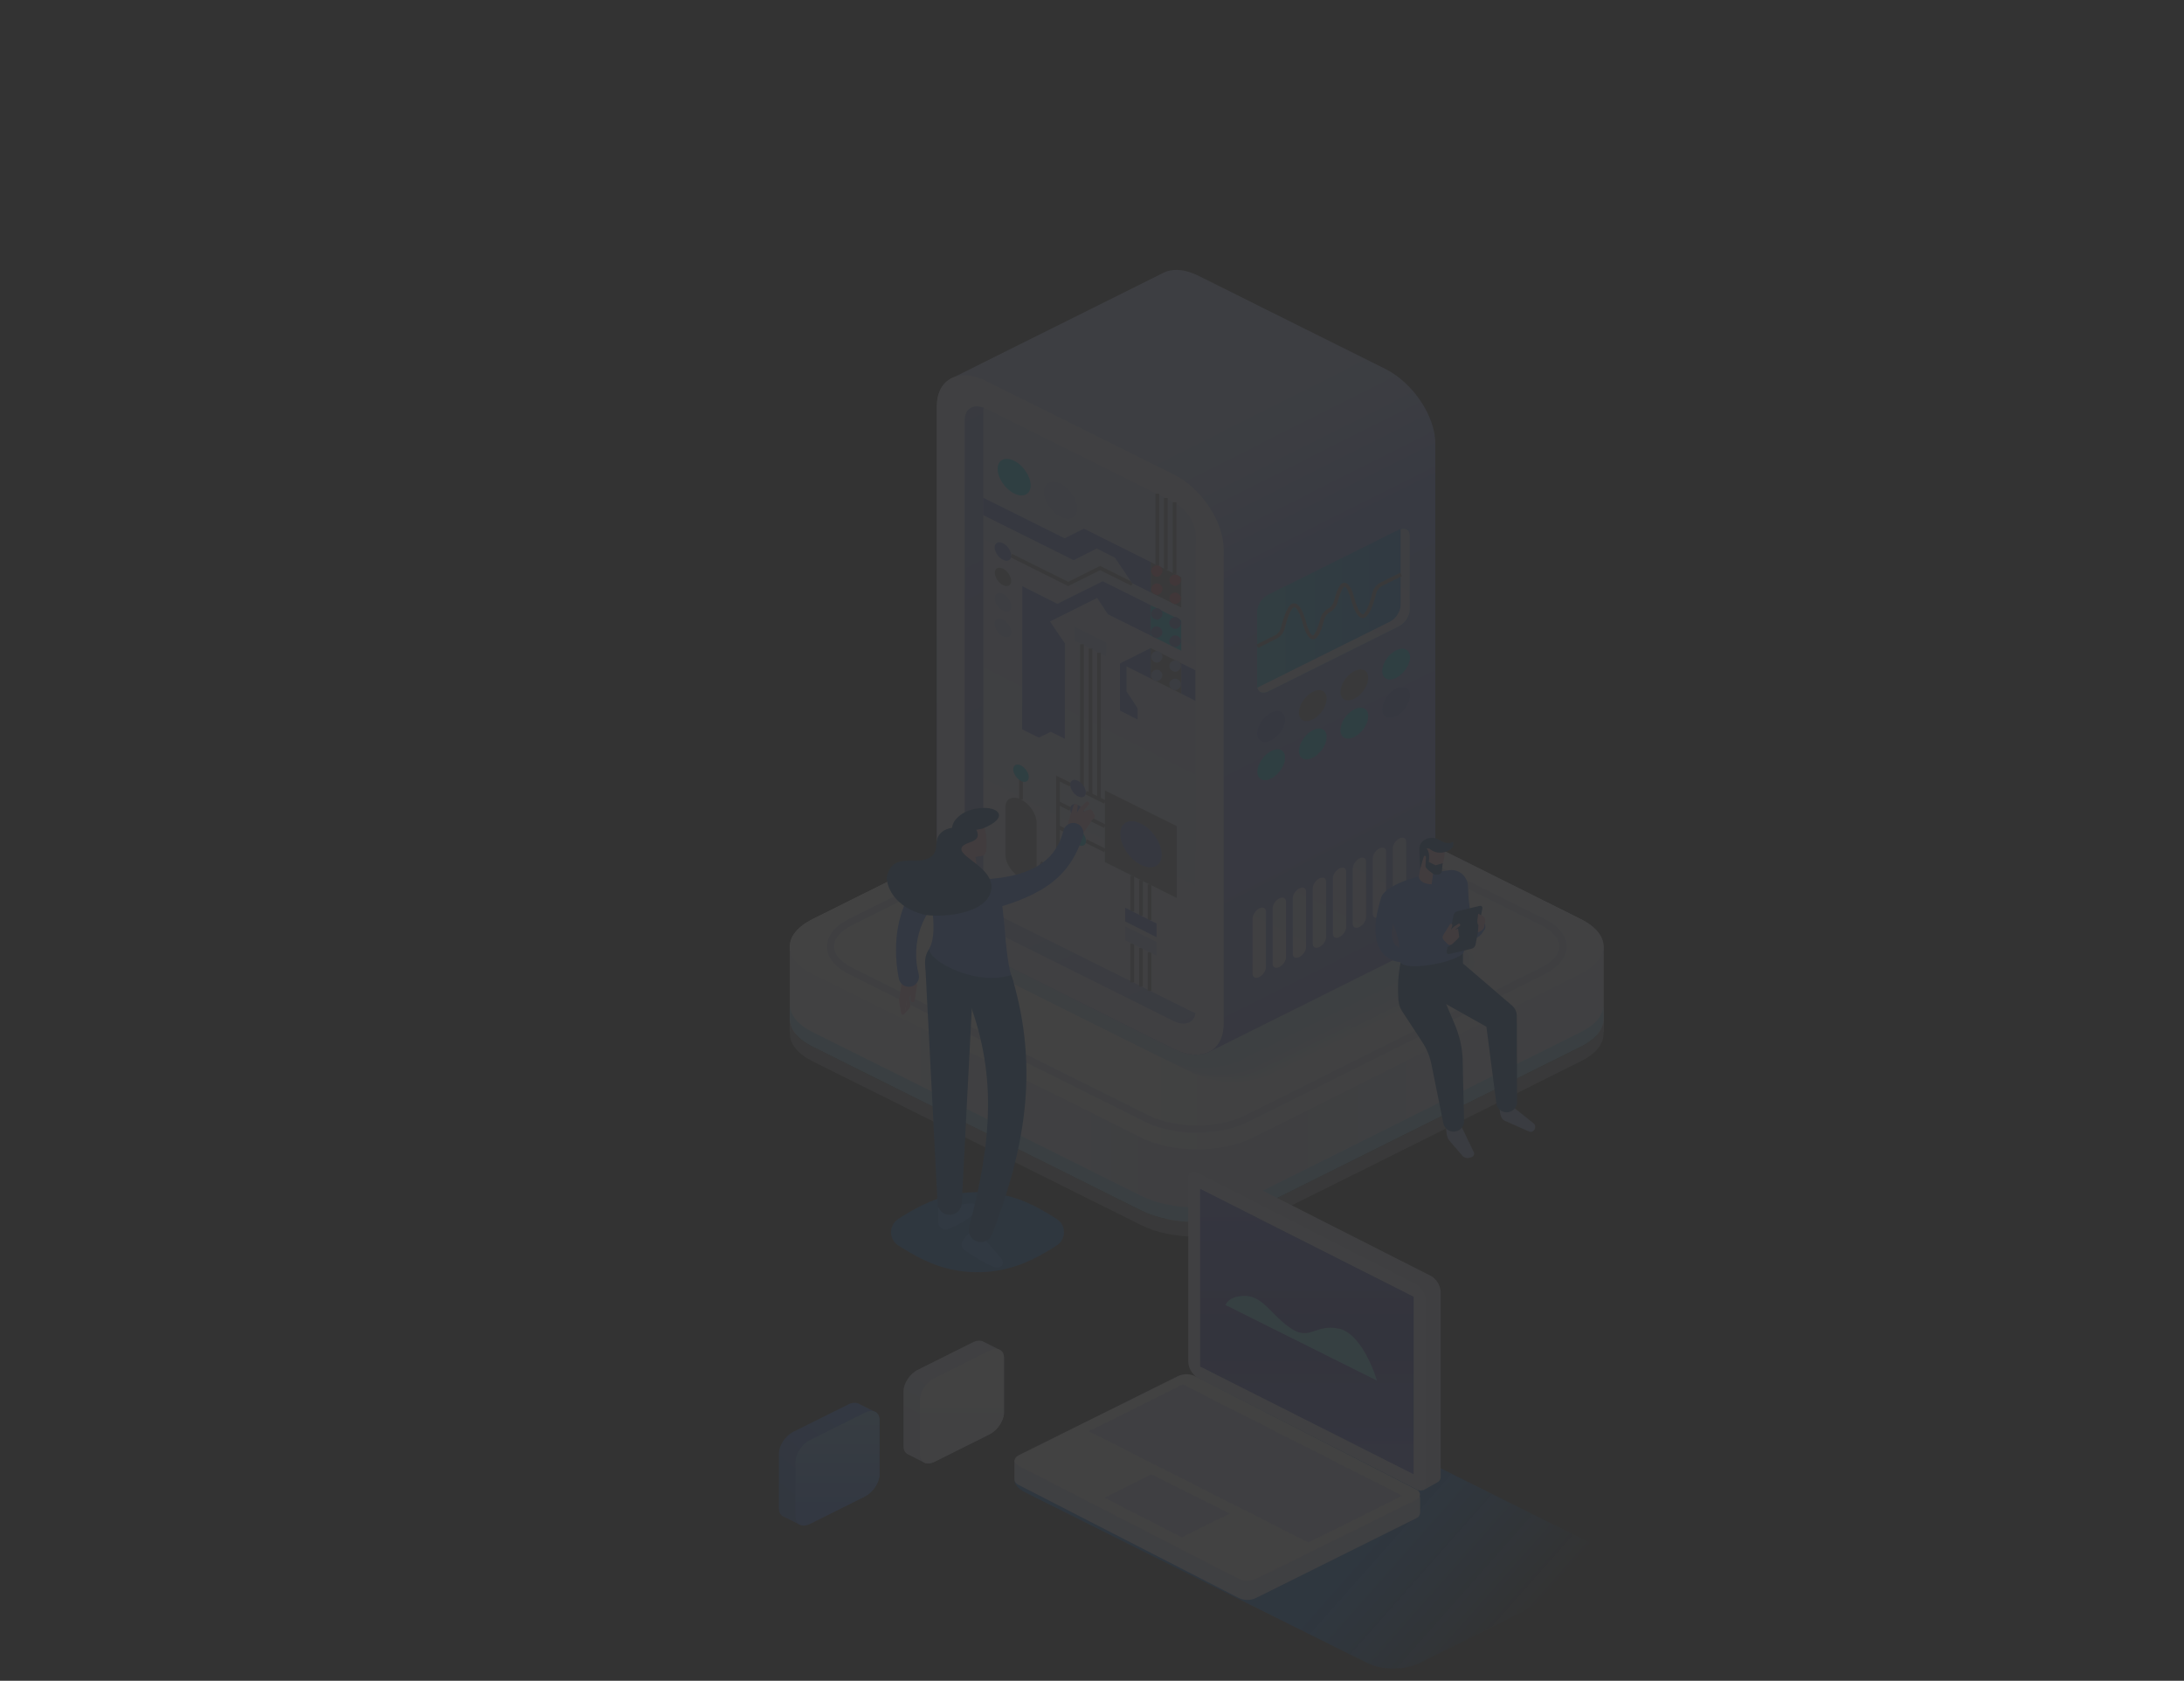 <svg width="590" height="454" viewBox="0 0 590 454" fill="none" xmlns="http://www.w3.org/2000/svg">
<rect x="0" y="0" width="590" height="454" fill="#333333" stroke="none"/>
<g opacity="0.5" clip-path="url(#clip0_2476_77337)">
<g opacity="0.15">
<mask id="mask0_2476_77337" style="mask-type:alpha" maskUnits="userSpaceOnUse" x="38" y="16" width="402" height="484">
<rect x="38" y="16" width="401.284" height="484" fill="#017AFF"/>
</mask>
<g mask="url(#mask0_2476_77337)">
<path d="M433.184 255.683H213.401V278.635L323.293 333.321L433.184 278.635V255.683Z" fill="url(#paint0_linear_2476_77337)"/>
<path d="M219.558 263.08L308.434 307.369C316.643 311.459 329.982 311.459 338.191 307.369L427.027 263.08C435.236 258.99 435.236 252.342 427.027 248.252L338.151 203.963C329.942 199.872 316.603 199.872 308.394 203.963L219.558 248.252C211.31 252.342 211.31 258.99 219.558 263.08Z" fill="url(#paint1_linear_2476_77337)"/>
<path d="M433.184 255.683H213.401V276.43L323.293 333.321L433.184 276.43V255.683Z" fill="url(#paint2_linear_2476_77337)"/>
<path d="M219.558 278.812L308.434 323.1C316.643 327.191 329.982 327.191 338.191 323.1L427.027 278.812C431.131 276.766 433.184 274.092 433.184 271.417V275.351C433.184 278.025 431.131 280.7 427.027 282.745L338.151 327.034C329.942 331.124 316.603 331.124 308.394 327.034L219.558 282.745C215.454 280.7 213.401 278.025 213.401 275.351V271.417C213.401 274.092 215.454 276.766 219.558 278.812Z" fill="#8CD9FF"/>
<path d="M219.558 282.747L308.434 327.035C316.643 331.126 329.982 331.126 338.191 327.035L427.027 282.747C431.131 280.701 433.184 278.027 433.184 275.352V279.285C433.184 281.96 431.131 284.635 427.027 286.68L338.151 330.969C329.942 335.059 316.603 335.059 308.394 330.969L219.558 286.68C215.454 284.635 213.401 281.96 213.401 279.285V275.352C213.401 278.027 215.454 280.701 219.558 282.747Z" fill="#838990"/>
<path d="M219.558 263.08L308.434 307.369C316.643 311.459 329.982 311.459 338.191 307.369L427.027 263.08C435.236 258.99 435.236 252.342 427.027 248.252L338.151 203.963C329.942 199.872 316.603 199.872 308.394 203.963L219.558 248.252C211.31 252.342 211.31 258.99 219.558 263.08Z" fill="url(#paint3_linear_2476_77337)"/>
<path d="M323.271 305.95C328.283 305.95 333.295 305.006 337.084 303.118L417.12 263.234C421.066 261.268 423.197 258.593 423.197 255.682C423.197 252.772 421.027 250.097 417.12 248.13L337.123 208.247C329.507 204.432 317.075 204.432 309.458 208.247L229.462 248.13C225.516 250.097 223.385 252.772 223.385 255.682C223.385 258.593 225.555 261.268 229.462 263.234L309.458 303.078C313.286 304.966 318.299 305.95 323.271 305.95ZM323.271 207.342C327.968 207.342 332.664 208.247 336.216 210.017L416.212 249.861C419.448 251.474 421.224 253.519 421.224 255.643C421.224 257.767 419.448 259.812 416.212 261.425L336.216 301.308C329.073 304.848 317.47 304.848 310.327 301.308L230.33 261.425C227.094 259.812 225.318 257.767 225.318 255.643C225.318 253.519 227.094 251.474 230.33 249.861L310.327 210.017C313.918 208.208 318.614 207.342 323.271 207.342Z" fill="#D3DAF3"/>
<path opacity="0.091" d="M273.368 265.456L324.287 290.855C329.856 293.655 338.886 293.655 344.455 290.855L395.324 265.506C400.892 262.706 400.892 258.206 395.324 255.456L344.455 230.107C338.886 227.307 329.856 227.307 324.287 230.107L273.368 255.406C267.8 258.206 267.8 262.706 273.368 265.456Z" fill="#BEDDFF"/>
<path opacity="0.182" d="M272.062 264.808L322.931 290.157C328.499 292.957 337.529 292.957 343.098 290.157L394.017 264.808C399.585 262.008 399.585 257.508 394.017 254.758L343.148 229.409C337.579 226.609 328.549 226.609 322.981 229.409L272.112 254.758C266.493 257.558 266.493 262.058 272.062 264.808Z" fill="#BEDDFF"/>
<path opacity="0.273" d="M270.758 264.153L321.627 289.502C327.196 292.302 336.226 292.302 341.794 289.502L392.663 264.153C398.232 261.353 398.232 256.853 392.663 254.103L341.845 228.754C336.276 225.954 327.246 225.954 321.677 228.754L270.808 254.103C265.19 256.903 265.19 261.403 270.758 264.153Z" fill="#BEDDFF"/>
<path opacity="0.364" d="M269.454 263.507L320.323 288.906C325.891 291.706 334.921 291.706 340.49 288.906L391.359 263.557C396.927 260.757 396.927 256.257 391.359 253.507L340.49 228.158C334.921 225.358 325.891 225.358 320.323 228.158L269.454 253.507C263.885 256.257 263.885 260.757 269.454 263.507Z" fill="#BEDDFF"/>
<path opacity="0.455" d="M268.149 262.856L319.018 288.206C324.586 291.005 333.616 291.005 339.185 288.206L390.054 262.856C395.623 260.056 395.623 255.557 390.054 252.807L339.185 227.458C333.616 224.658 324.586 224.658 319.018 227.458L268.149 252.807C262.58 255.607 262.58 260.106 268.149 262.856Z" fill="#BEDDFF"/>
<path opacity="0.545" d="M266.846 262.206L317.715 287.556C323.284 290.356 332.314 290.356 337.882 287.556L388.751 262.206C394.32 259.407 394.32 254.907 388.751 252.157L337.882 226.808C332.314 224.008 323.284 224.008 317.715 226.808L266.846 252.157C261.278 254.957 261.278 259.457 266.846 262.206Z" fill="#BEDDFF"/>
<path opacity="0.636" d="M265.542 261.554L316.411 286.903C321.98 289.703 331.01 289.703 336.578 286.903L387.497 261.554C393.066 258.754 393.066 254.254 387.497 251.504L336.628 226.155C331.06 223.355 322.03 223.355 316.461 226.155L265.592 251.504C259.974 254.304 259.974 258.804 265.542 261.554Z" fill="#BEDDFF"/>
<path opacity="0.727" d="M264.237 260.91L315.106 286.259C320.674 289.059 329.704 289.059 335.273 286.259L386.142 260.91C391.71 258.11 391.71 253.611 386.142 250.861L335.273 225.512C329.704 222.712 320.674 222.712 315.106 225.512L264.237 250.861C258.668 253.611 258.668 258.16 264.237 260.91Z" fill="#BEDDFF"/>
<path opacity="0.818" d="M262.881 260.258L313.75 285.607C319.319 288.407 328.349 288.407 333.917 285.607L384.787 260.258C390.355 257.458 390.355 252.959 384.787 250.209L333.917 224.859C328.349 222.06 319.319 222.06 313.75 224.859L262.881 250.209C257.313 252.959 257.313 257.458 262.881 260.258Z" fill="#BEDDFF"/>
<path opacity="0.909" d="M261.579 259.606L312.448 284.955C318.016 287.755 327.046 287.755 332.615 284.955L383.484 259.606C389.052 256.806 389.052 252.306 383.484 249.556L332.615 224.207C327.046 221.407 318.016 221.407 312.448 224.207L261.579 249.556C256.01 252.306 256.01 256.806 261.579 259.606Z" fill="#BEDDFF"/>
<path d="M260.274 258.956L311.143 284.305C316.711 287.105 325.741 287.105 331.31 284.305L382.179 258.956C387.748 256.156 387.748 251.656 382.179 248.907L331.31 223.557C325.741 220.758 316.711 220.758 311.143 223.557L260.274 248.907C254.705 251.656 254.705 256.156 260.274 258.956Z" fill="#BEDDFF"/>
<path d="M374.255 99.662L323.787 74.513C320.025 72.613 316.614 72.463 314.155 73.763L257.367 102.062C257.166 102.162 256.965 102.262 256.765 102.362C254.507 103.662 253.102 106.212 253.102 109.712V238.007C253.102 245.457 259.122 254.457 266.597 258.157L317.065 283.306C320.828 285.206 324.239 285.356 326.697 284.106L383.486 255.807C383.686 255.707 383.887 255.607 384.088 255.507C386.345 254.207 387.75 251.707 387.75 248.157V119.811C387.75 112.412 381.68 103.362 374.255 99.662Z" fill="url(#paint4_linear_2476_77337)"/>
<path d="M317.06 283.304L266.592 258.155C259.117 254.455 253.097 245.406 253.097 238.006V109.71C253.097 102.26 259.117 99.26 266.592 103.01L317.06 128.16C324.535 131.859 330.555 140.909 330.555 148.309V276.604C330.555 284.004 324.484 287.004 317.06 283.304Z" fill="#E3E5F9"/>
<path d="M317.059 275.807C320.37 277.457 323.029 276.107 323.029 272.857V144.561C323.029 141.261 320.37 137.262 317.059 135.662L266.592 110.513C263.281 108.863 260.622 110.213 260.622 113.462V241.758C260.622 245.058 263.281 249.058 266.592 250.658L317.059 275.807Z" fill="url(#paint5_linear_2476_77337)"/>
<path d="M265.69 110.112C265.64 110.362 265.64 110.662 265.64 110.962V239.258C265.64 242.557 268.299 246.557 271.61 248.157L322.077 273.306C322.378 273.456 322.679 273.556 322.98 273.656C322.579 276.306 320.071 277.306 317.061 275.806L266.593 250.657C263.282 249.007 260.623 245.007 260.623 241.757V113.462C260.623 110.462 262.831 109.112 265.69 110.112Z" fill="url(#paint6_linear_2476_77337)"/>
<path d="M373.399 191.606C373.399 189.556 375.054 187.056 377.161 186.006C379.218 184.956 380.924 185.806 380.924 187.856C380.924 189.906 379.268 192.406 377.161 193.456C375.054 194.506 373.399 193.706 373.399 191.606Z" fill="#5B78E6"/>
<path d="M362.108 197.205C362.108 195.155 363.763 192.655 365.87 191.605C367.927 190.555 369.633 191.405 369.633 193.455C369.633 195.505 367.977 198.005 365.87 199.055C363.813 200.105 362.108 199.305 362.108 197.205Z" fill="#03CDFF"/>
<path d="M351.687 204.739C350.421 203.753 350.721 201.26 352.358 199.171C353.995 197.081 356.348 196.187 357.615 197.172C358.881 198.158 358.581 200.651 356.944 202.74C355.308 204.829 352.954 205.724 351.687 204.739Z" fill="#03CDFF"/>
<path d="M340.453 210.349C339.186 209.363 339.486 206.87 341.123 204.781C342.76 202.691 345.114 201.796 346.38 202.782C347.647 203.768 347.347 206.26 345.71 208.35C344.073 210.439 341.719 211.334 340.453 210.349Z" fill="#03CDFF"/>
<path d="M373.399 181.256C373.399 179.206 375.054 176.706 377.161 175.656C379.218 174.606 380.924 175.456 380.924 177.506C380.924 179.556 379.268 182.056 377.161 183.106C375.054 184.156 373.399 183.306 373.399 181.256Z" fill="#03CDFF"/>
<path d="M362.914 188.779C361.647 187.794 361.947 185.301 363.584 183.211C365.221 181.122 367.575 180.227 368.841 181.213C370.108 182.198 369.808 184.691 368.171 186.781C366.534 188.87 364.18 189.765 362.914 188.779Z" fill="#838990"/>
<path d="M351.681 194.389C350.415 193.403 350.715 190.91 352.352 188.821C353.989 186.732 356.342 185.837 357.609 186.822C358.876 187.808 358.575 190.301 356.939 192.39C355.302 194.48 352.948 195.374 351.681 194.389Z" fill="#838990"/>
<path d="M339.637 198.107C339.637 196.057 341.293 193.557 343.4 192.507C345.456 191.457 347.162 192.307 347.162 194.357C347.162 196.407 345.507 198.907 343.4 199.957C341.293 201.007 339.637 200.157 339.637 198.107Z" fill="#5B78E6"/>
<path d="M342.642 186.757L377.909 169.208C379.565 168.408 380.869 166.408 380.869 164.758V144.609C380.869 142.959 379.515 142.309 377.909 143.109L342.642 160.658C340.987 161.458 339.682 163.458 339.682 165.108V185.258C339.682 186.957 340.987 187.607 342.642 186.757Z" fill="url(#paint7_linear_2476_77337)"/>
<path d="M342.642 186.757L377.909 169.208C379.565 168.408 380.869 166.408 380.869 164.758V144.609C380.869 142.959 379.515 142.309 377.909 143.109L342.642 160.658C340.987 161.458 339.682 163.458 339.682 165.108V185.258C339.682 186.957 340.987 187.607 342.642 186.757Z" fill="url(#paint8_linear_2476_77337)"/>
<path d="M340.134 185.509L375.401 167.959C377.056 167.159 378.361 165.159 378.361 163.509V143.36C378.361 143.21 378.361 143.06 378.311 142.96C379.765 142.46 380.869 143.16 380.869 144.61V164.759C380.869 166.409 379.515 168.409 377.909 169.209L342.642 186.759C341.137 187.509 339.883 187.009 339.682 185.709C339.833 185.659 339.983 185.609 340.134 185.509Z" fill="url(#paint9_linear_2476_77337)"/>
<path d="M339.888 175.008L344.955 172.458C345.908 171.958 346.71 170.958 347.011 169.908C347.965 166.009 348.918 164.309 349.52 164.059C349.62 164.009 349.72 164.009 349.821 164.059C350.623 164.409 351.526 166.809 351.928 168.359C352.078 168.958 352.881 171.958 354.185 172.558C354.536 172.708 354.888 172.708 355.239 172.558C355.59 172.408 356.593 171.908 357.747 167.259C357.948 166.509 358.55 165.709 359.252 165.359C360.205 164.909 361.008 163.859 361.309 162.809C362.061 159.909 362.764 158.709 363.165 158.459C363.215 158.409 363.265 158.409 363.316 158.459C363.918 158.709 364.62 160.609 364.921 161.809C365.122 162.509 366.075 166.109 367.58 166.809C367.981 167.009 368.382 166.959 368.734 166.809C369.787 166.259 370.841 164.059 371.794 160.209C371.994 159.459 372.596 158.659 373.299 158.309L378.717 155.609L378.265 154.709L372.847 157.409C371.894 157.909 371.091 158.909 370.79 159.959C369.837 163.909 368.834 165.609 368.282 165.909C368.182 165.959 368.081 165.959 367.981 165.909C367.178 165.559 366.275 163.159 365.874 161.559C365.724 161.009 364.971 158.109 363.717 157.509C363.366 157.359 363.015 157.359 362.714 157.509C362.413 157.659 361.459 158.159 360.306 162.509C360.105 163.259 359.503 164.059 358.801 164.409C357.847 164.859 357.045 165.909 356.744 166.959C355.941 170.058 355.189 171.358 354.737 171.608C354.687 171.658 354.637 171.658 354.536 171.608C353.884 171.308 353.132 169.358 352.831 168.059C352.63 167.359 351.677 163.809 350.172 163.109C349.771 162.909 349.369 162.959 349.018 163.109C347.965 163.659 346.961 165.859 346.008 169.658C345.807 170.408 345.205 171.208 344.503 171.558L339.436 174.108L339.888 175.008Z" fill="#838990"/>
<path d="M367.229 231.861C368.232 231.361 369.035 231.761 369.035 232.761V247.711C369.035 248.711 368.232 249.911 367.229 250.411C366.226 250.911 365.423 250.511 365.423 249.511V234.561C365.473 233.561 366.276 232.361 367.229 231.861ZM361.861 234.561C362.865 234.061 363.667 234.461 363.667 235.461V250.411C363.667 251.411 362.865 252.611 361.861 253.111C360.858 253.611 360.055 253.211 360.055 252.211V237.261C360.055 236.261 360.858 235.061 361.861 234.561ZM372.647 229.161C373.65 228.662 374.453 229.061 374.453 230.061V245.011C374.453 246.011 373.65 247.211 372.647 247.711C371.644 248.211 370.841 247.811 370.841 246.811V231.861C370.841 230.861 371.644 229.661 372.647 229.161ZM356.443 237.261C357.447 236.761 358.249 237.161 358.249 238.161V253.111C358.249 254.111 357.447 255.311 356.443 255.811C355.44 256.311 354.637 255.911 354.637 254.911V239.961C354.637 238.961 355.44 237.761 356.443 237.261ZM351.025 239.961C352.029 239.461 352.831 239.861 352.831 240.861V255.811C352.831 256.811 352.029 258.011 351.025 258.511C350.022 259.01 349.219 258.61 349.219 257.611V242.661C349.219 241.661 350.022 240.461 351.025 239.961ZM345.607 242.661C346.611 242.161 347.413 242.561 347.413 243.561V258.511C347.413 259.51 346.611 260.71 345.607 261.21C344.604 261.71 343.801 261.31 343.801 260.31V245.361C343.801 244.361 344.604 243.161 345.607 242.661ZM340.189 245.361C341.193 244.861 341.995 245.261 341.995 246.261V261.21C341.995 262.21 341.193 263.41 340.189 263.91C339.186 264.41 338.383 264.01 338.383 263.01V248.061C338.433 247.061 339.236 245.861 340.189 245.361ZM378.065 226.462C379.068 225.962 379.871 226.362 379.871 227.362V242.311C379.871 243.311 379.068 244.511 378.065 245.011C377.062 245.511 376.259 245.111 376.259 244.111V229.161C376.259 228.162 377.062 226.962 378.065 226.462Z" fill="url(#paint10_linear_2476_77337)"/>
<path d="M273.967 133.311C276.425 134.511 278.432 133.561 278.432 131.111C278.432 128.661 276.425 125.661 273.967 124.461C271.509 123.261 269.502 124.211 269.502 126.661C269.502 129.111 271.509 132.061 273.967 133.311Z" fill="#03CDFF"/>
<path d="M286.508 139.56C288.966 140.76 290.973 139.81 290.973 137.36C290.973 134.91 288.966 131.91 286.508 130.71C284.05 129.51 282.043 130.46 282.043 132.91C282.043 135.36 284.05 138.31 286.508 139.56Z" fill="#B2C0F6"/>
<path d="M319.117 187.357L310.84 183.257V175.058L319.117 179.157V187.357Z" fill="#838990"/>
<path d="M317.46 186.41C317.561 186.41 317.661 186.41 317.761 186.36C317.862 186.36 317.962 186.31 318.062 186.26C318.163 186.21 318.263 186.16 318.313 186.11C318.414 186.06 318.464 186.01 318.564 185.91C318.865 185.66 319.016 185.26 319.016 184.86C319.016 184.46 318.865 184.06 318.564 183.81C318.514 183.76 318.414 183.66 318.313 183.61C318.213 183.56 318.163 183.51 318.062 183.46C317.962 183.41 317.862 183.41 317.761 183.36C317.561 183.31 317.36 183.31 317.159 183.36C317.059 183.36 316.959 183.41 316.858 183.46C316.758 183.51 316.658 183.56 316.608 183.61C316.507 183.66 316.457 183.71 316.357 183.81C316.056 184.11 315.905 184.46 315.905 184.86C315.905 185.26 316.056 185.66 316.357 185.91C316.407 185.96 316.507 186.06 316.608 186.11C316.708 186.16 316.758 186.21 316.858 186.26C316.959 186.31 317.059 186.31 317.159 186.36C317.26 186.41 317.36 186.41 317.46 186.41Z" fill="#9EB4FB"/>
<path d="M312.495 183.956C312.595 183.956 312.696 183.956 312.796 183.906C312.896 183.906 312.997 183.856 313.097 183.806C313.197 183.756 313.248 183.706 313.348 183.656C313.448 183.606 313.498 183.556 313.548 183.456C313.849 183.156 314 182.806 314 182.406C314 182.006 313.849 181.606 313.548 181.356C313.498 181.306 313.398 181.206 313.348 181.156C313.248 181.106 313.197 181.056 313.097 181.006C312.997 180.956 312.896 180.956 312.796 180.906C312.595 180.856 312.395 180.856 312.194 180.906C312.094 180.906 311.993 180.956 311.893 181.006C311.793 181.056 311.692 181.106 311.642 181.156C311.542 181.206 311.492 181.256 311.391 181.356C311.09 181.656 310.94 182.006 310.94 182.406C310.94 182.806 311.09 183.206 311.391 183.456C311.441 183.506 311.542 183.606 311.642 183.656C311.742 183.706 311.793 183.756 311.893 183.806C311.993 183.856 312.094 183.856 312.194 183.906C312.294 183.906 312.395 183.956 312.495 183.956Z" fill="#9EB4FB"/>
<path d="M312.496 179.006C312.596 179.006 312.696 179.006 312.797 178.956C312.897 178.956 312.997 178.906 313.098 178.856C313.198 178.806 313.248 178.756 313.348 178.706C313.449 178.656 313.499 178.606 313.549 178.506C313.599 178.456 313.7 178.356 313.75 178.256C313.8 178.156 313.85 178.106 313.9 178.006C313.95 177.906 313.95 177.806 314.001 177.706C314.001 177.606 314.051 177.506 314.051 177.406C314.051 177.006 313.9 176.606 313.599 176.356C313.549 176.306 313.449 176.206 313.399 176.156C313.298 176.106 313.248 176.056 313.148 176.006C313.047 175.956 312.947 175.956 312.847 175.906C312.646 175.856 312.445 175.856 312.245 175.906C312.144 175.906 312.044 175.956 311.944 176.006C311.843 176.056 311.743 176.106 311.693 176.156C311.593 176.206 311.542 176.256 311.442 176.356C311.141 176.656 310.991 177.006 310.991 177.406C310.991 177.506 310.991 177.606 311.041 177.706C311.041 177.806 311.091 177.906 311.141 178.006C311.191 178.106 311.241 178.206 311.292 178.256C311.342 178.356 311.392 178.406 311.492 178.506C311.743 178.856 312.094 179.006 312.496 179.006Z" fill="#9EB4FB"/>
<path d="M317.46 181.46C317.561 181.46 317.661 181.46 317.761 181.41C317.862 181.41 317.962 181.36 318.062 181.31C318.163 181.26 318.263 181.21 318.313 181.16C318.414 181.11 318.464 181.06 318.564 180.96C318.865 180.71 319.016 180.31 319.016 179.91C319.016 179.511 318.865 179.111 318.564 178.861C318.514 178.811 318.414 178.711 318.313 178.661C318.213 178.611 318.163 178.561 318.062 178.511C317.962 178.461 317.862 178.461 317.761 178.411C317.561 178.361 317.36 178.361 317.159 178.411C317.059 178.411 316.959 178.461 316.858 178.511C316.758 178.561 316.658 178.611 316.608 178.661C316.507 178.711 316.457 178.761 316.357 178.861C316.056 179.161 315.905 179.511 315.905 179.91C315.905 180.31 316.056 180.71 316.357 180.96C316.407 181.01 316.507 181.11 316.608 181.16C316.708 181.21 316.758 181.26 316.858 181.31C316.959 181.36 317.059 181.36 317.159 181.41C317.26 181.46 317.36 181.46 317.46 181.46Z" fill="#9EB4FB"/>
<path d="M319.117 175.761L310.84 171.662V163.462L319.117 167.562V175.761Z" fill="#03CDFF"/>
<path d="M317.461 174.762C317.561 174.762 317.662 174.762 317.762 174.712C317.862 174.712 317.963 174.662 318.063 174.612C318.163 174.562 318.264 174.512 318.314 174.462C318.414 174.412 318.464 174.362 318.565 174.262C318.615 174.212 318.715 174.112 318.765 174.062C318.816 173.962 318.866 173.912 318.916 173.812C318.966 173.712 318.966 173.612 319.016 173.512C319.016 173.412 319.066 173.312 319.066 173.212C319.066 173.112 319.066 173.012 319.016 172.912C319.016 172.812 318.966 172.712 318.916 172.612C318.866 172.512 318.816 172.462 318.765 172.362C318.715 172.262 318.665 172.212 318.565 172.112C318.515 172.062 318.414 171.962 318.314 171.912C318.214 171.862 318.163 171.812 318.063 171.762C317.963 171.712 317.862 171.712 317.762 171.662C317.561 171.612 317.361 171.612 317.16 171.662C317.06 171.662 316.959 171.712 316.859 171.762C316.759 171.812 316.658 171.862 316.608 171.912C316.508 171.962 316.458 172.012 316.357 172.112C316.307 172.162 316.207 172.262 316.157 172.362C316.107 172.462 316.056 172.512 316.006 172.612C315.956 172.712 315.956 172.812 315.906 172.912C315.906 173.012 315.856 173.112 315.856 173.212C315.856 173.312 315.856 173.412 315.906 173.512C315.906 173.612 315.956 173.712 316.006 173.812C316.056 173.912 316.107 174.012 316.157 174.062C316.207 174.162 316.257 174.212 316.357 174.262C316.408 174.312 316.508 174.412 316.608 174.462C316.709 174.512 316.759 174.562 316.859 174.612C316.959 174.662 317.06 174.662 317.16 174.712C317.26 174.762 317.361 174.762 317.461 174.762Z" fill="#5577DA"/>
<path d="M312.495 172.311C312.595 172.311 312.696 172.311 312.796 172.261C312.896 172.261 312.997 172.211 313.097 172.161C313.197 172.111 313.248 172.061 313.348 172.011C313.448 171.961 313.498 171.911 313.548 171.811C313.849 171.511 314 171.162 314 170.762C314 170.662 314 170.562 313.95 170.462C313.95 170.362 313.9 170.262 313.85 170.162C313.799 170.062 313.749 169.962 313.699 169.912C313.649 169.812 313.599 169.762 313.498 169.662C313.448 169.612 313.348 169.512 313.298 169.462C313.197 169.412 313.147 169.362 313.047 169.312C312.946 169.262 312.846 169.262 312.746 169.212C312.545 169.162 312.344 169.162 312.144 169.212C312.043 169.212 311.943 169.262 311.843 169.312C311.743 169.362 311.642 169.412 311.592 169.462C311.492 169.512 311.442 169.562 311.341 169.662C311.291 169.712 311.191 169.812 311.14 169.912C311.09 170.012 311.04 170.062 310.99 170.162C310.94 170.262 310.94 170.362 310.89 170.462C310.89 170.562 310.839 170.662 310.839 170.762C310.839 171.162 310.99 171.561 311.291 171.811C311.341 171.861 311.441 171.961 311.542 172.011C311.642 172.061 311.692 172.111 311.793 172.161C311.893 172.211 311.993 172.211 312.094 172.261C312.294 172.311 312.395 172.311 312.495 172.311Z" fill="#5577DA"/>
<path d="M312.496 167.413C312.596 167.413 312.696 167.413 312.797 167.363C312.897 167.363 312.997 167.313 313.098 167.263C313.198 167.213 313.248 167.163 313.348 167.113C313.449 167.063 313.499 167.013 313.549 166.913C313.599 166.863 313.7 166.763 313.75 166.663C313.8 166.563 313.85 166.513 313.9 166.413C313.95 166.313 313.95 166.213 314.001 166.113C314.001 166.013 314.051 165.913 314.051 165.813C314.051 165.413 313.9 165.013 313.599 164.763C313.549 164.713 313.449 164.613 313.399 164.563C313.298 164.513 313.248 164.463 313.148 164.413C313.047 164.363 312.947 164.363 312.847 164.313C312.646 164.263 312.445 164.263 312.245 164.313C312.144 164.313 312.044 164.363 311.944 164.413C311.843 164.463 311.743 164.513 311.693 164.563C311.593 164.613 311.542 164.663 311.442 164.763C311.141 165.013 310.991 165.413 310.991 165.813C310.991 166.213 311.141 166.613 311.442 166.863C311.492 166.913 311.593 167.013 311.693 167.063C311.793 167.113 311.843 167.163 311.944 167.213C312.044 167.263 312.144 167.263 312.245 167.313C312.295 167.413 312.395 167.413 312.496 167.413Z" fill="#5577DA"/>
<path d="M317.461 169.86C317.561 169.86 317.662 169.86 317.762 169.81C317.862 169.81 317.963 169.76 318.063 169.71C318.163 169.66 318.264 169.61 318.314 169.56C318.414 169.51 318.464 169.46 318.565 169.36C318.615 169.31 318.715 169.21 318.765 169.11C318.816 169.01 318.866 168.96 318.916 168.86C318.966 168.76 318.966 168.66 319.016 168.56C319.016 168.46 319.066 168.36 319.066 168.26C319.066 168.16 319.066 168.06 319.016 167.96C319.016 167.86 318.966 167.76 318.916 167.66C318.866 167.56 318.816 167.46 318.765 167.41C318.715 167.31 318.665 167.26 318.565 167.16C318.515 167.11 318.414 167.01 318.314 166.96C318.214 166.91 318.163 166.86 318.063 166.81C317.963 166.76 317.862 166.76 317.762 166.71C317.561 166.66 317.361 166.66 317.16 166.71C317.06 166.71 316.959 166.76 316.859 166.81C316.759 166.86 316.658 166.91 316.608 166.96C316.508 167.01 316.458 167.06 316.357 167.16C316.307 167.21 316.207 167.31 316.157 167.41C316.107 167.51 316.056 167.56 316.006 167.66C315.956 167.76 315.956 167.86 315.906 167.96C315.906 168.06 315.856 168.16 315.856 168.26C315.856 168.36 315.856 168.46 315.906 168.56C315.906 168.66 315.956 168.76 316.006 168.86C316.056 168.96 316.107 169.06 316.157 169.11C316.207 169.21 316.257 169.26 316.357 169.36C316.408 169.41 316.508 169.51 316.608 169.56C316.709 169.61 316.759 169.66 316.859 169.71C316.959 169.76 317.06 169.76 317.16 169.81C317.26 169.86 317.361 169.86 317.461 169.86Z" fill="#5577DA"/>
<path d="M319.117 164.108L310.84 160.008V151.808L319.117 155.908V164.108Z" fill="#838990"/>
<path d="M317.46 163.157C317.561 163.157 317.661 163.157 317.761 163.107C317.862 163.107 317.962 163.057 318.062 163.007C318.163 162.957 318.263 162.907 318.313 162.857C318.414 162.807 318.464 162.757 318.564 162.657C318.865 162.357 319.016 162.007 319.016 161.607C319.016 161.207 318.865 160.807 318.564 160.557C318.514 160.507 318.414 160.407 318.313 160.357C318.213 160.307 318.163 160.257 318.062 160.207C317.962 160.157 317.862 160.157 317.761 160.107C317.561 160.057 317.36 160.057 317.159 160.107C317.059 160.107 316.959 160.157 316.858 160.207C316.758 160.257 316.658 160.307 316.608 160.357C316.507 160.407 316.457 160.457 316.357 160.557C316.056 160.807 315.905 161.207 315.905 161.607C315.905 162.007 316.056 162.407 316.357 162.657C316.407 162.707 316.507 162.807 316.608 162.857C316.708 162.907 316.758 162.957 316.858 163.007C316.959 163.057 317.059 163.057 317.159 163.107C317.26 163.157 317.36 163.157 317.46 163.157Z" fill="#ED637F"/>
<path d="M312.496 160.708C312.596 160.708 312.696 160.708 312.797 160.658C312.897 160.658 312.997 160.608 313.098 160.558C313.198 160.508 313.248 160.458 313.348 160.408C313.449 160.358 313.499 160.308 313.549 160.208C313.599 160.158 313.7 160.058 313.75 159.958C313.8 159.858 313.85 159.808 313.9 159.708C313.95 159.608 313.95 159.508 314.001 159.408C314.001 159.308 314.051 159.208 314.051 159.108C314.051 158.708 313.9 158.308 313.599 158.058C313.549 158.008 313.449 157.908 313.399 157.858C313.298 157.808 313.248 157.758 313.148 157.708C313.047 157.658 312.947 157.658 312.847 157.608C312.646 157.558 312.445 157.558 312.245 157.608C312.144 157.608 312.044 157.658 311.944 157.708C311.843 157.758 311.743 157.808 311.693 157.858C311.593 157.908 311.542 157.958 311.442 158.058C311.141 158.358 310.991 158.708 310.991 159.108C310.991 159.508 311.141 159.908 311.442 160.158C311.492 160.208 311.593 160.308 311.693 160.358C311.793 160.408 311.843 160.458 311.944 160.508C312.044 160.558 312.144 160.558 312.245 160.608C312.295 160.708 312.395 160.708 312.496 160.708Z" fill="#ED637F"/>
<path d="M312.496 155.812C312.596 155.812 312.696 155.812 312.797 155.762C312.897 155.762 312.997 155.712 313.098 155.662C313.198 155.612 313.248 155.562 313.348 155.512C313.449 155.462 313.499 155.412 313.549 155.312C313.599 155.262 313.7 155.162 313.75 155.062C313.8 154.962 313.85 154.912 313.9 154.812C313.95 154.712 313.95 154.612 314.001 154.512C314.001 154.412 314.051 154.312 314.051 154.212C314.051 153.813 313.9 153.413 313.599 153.163C313.549 153.113 313.449 153.013 313.399 152.963C313.298 152.913 313.248 152.863 313.148 152.813C313.047 152.763 312.947 152.763 312.847 152.713C312.646 152.663 312.445 152.663 312.245 152.713C312.144 152.713 312.044 152.763 311.944 152.813C311.843 152.863 311.743 152.913 311.693 152.963C311.593 153.013 311.542 153.063 311.442 153.163C311.141 153.463 310.991 153.813 310.991 154.212C310.991 154.312 310.991 154.412 311.041 154.512C311.041 154.612 311.091 154.712 311.141 154.812C311.191 154.912 311.241 155.012 311.292 155.062C311.342 155.162 311.392 155.212 311.492 155.312C311.743 155.612 312.094 155.812 312.496 155.812Z" fill="#ED637F"/>
<path d="M317.46 158.259C317.561 158.259 317.661 158.259 317.761 158.209C317.862 158.209 317.962 158.159 318.062 158.109C318.163 158.059 318.263 158.009 318.313 157.959C318.414 157.909 318.464 157.859 318.564 157.759C318.865 157.459 319.016 157.109 319.016 156.709C319.016 156.309 318.865 155.909 318.564 155.659C318.514 155.609 318.414 155.509 318.313 155.459C318.213 155.409 318.163 155.359 318.062 155.309C317.962 155.259 317.862 155.259 317.761 155.209C317.561 155.159 317.36 155.159 317.159 155.209C317.059 155.209 316.959 155.259 316.858 155.309C316.758 155.359 316.658 155.409 316.608 155.459C316.507 155.509 316.457 155.559 316.357 155.659C316.056 155.959 315.905 156.309 315.905 156.709C315.905 157.109 316.056 157.509 316.357 157.759C316.407 157.809 316.507 157.909 316.608 157.959C316.708 158.009 316.758 158.059 316.858 158.109C316.959 158.159 317.059 158.159 317.159 158.209C317.26 158.259 317.36 158.259 317.46 158.259Z" fill="#ED637F"/>
<path d="M270.959 158.058C269.755 157.458 268.751 155.958 268.751 154.708C268.751 153.508 269.755 153.008 270.959 153.608C272.163 154.208 273.166 155.708 273.166 156.958C273.166 158.158 272.163 158.658 270.959 158.058Z" fill="#838990"/>
<path d="M270.959 164.913C269.755 164.313 268.751 162.813 268.751 161.563C268.751 160.363 269.755 159.863 270.959 160.463C272.163 161.063 273.166 162.563 273.166 163.813C273.166 165.063 272.163 165.563 270.959 164.913Z" fill="#B2C0F6"/>
<path d="M269.56 170.689C268.588 169.448 268.42 167.96 269.184 167.366C269.949 166.771 271.356 167.294 272.328 168.535C273.3 169.776 273.468 171.263 272.704 171.858C271.94 172.453 270.532 171.929 269.56 170.689Z" fill="#B2C0F6"/>
<path d="M298.797 173.561V177.261L290.319 173.011V169.362L298.797 173.561Z" fill="#B2C0F6"/>
<path d="M312.141 133.357H313.145V152.707H312.141V133.357Z" fill="#838990"/>
<path d="M316.807 135.663H317.811V155.012H316.807V135.663Z" fill="#838990"/>
<path d="M314.45 134.506H315.453V153.856H314.45V134.506Z" fill="#838990"/>
<path d="M291.778 174.013H292.781V213.362H291.778V174.013Z" fill="#838990"/>
<path d="M296.393 176.316H297.396V215.664H296.393V176.316Z" fill="#838990"/>
<path d="M294.085 175.162H295.088V214.511H294.085V175.162Z" fill="#838990"/>
<path d="M288.568 158.311L297.197 154.011L305.625 158.211L306.076 157.311L297.197 152.861L288.568 157.161L273.418 149.612L272.966 150.512L288.568 158.311Z" fill="#838990"/>
<path d="M305.374 236.563H306.377V246.213H305.374V236.563Z" fill="#838990"/>
<path d="M310.038 238.856H311.041V248.505H310.038V238.856Z" fill="#838990"/>
<path d="M307.733 237.709H308.736V247.359H307.733V237.709Z" fill="#838990"/>
<path d="M305.374 254.909H306.377V265.359H305.374V254.909Z" fill="#838990"/>
<path d="M310.038 257.213H311.041V267.662H310.038V257.213Z" fill="#838990"/>
<path d="M307.733 256.055H308.736V266.505H307.733V256.055Z" fill="#838990"/>
<path d="M317.91 223.159L298.496 213.51V232.859L317.91 242.559V223.159Z" fill="#838990"/>
<path d="M304.789 230.72C302.351 227.608 301.914 223.886 303.814 222.408C305.714 220.93 309.231 222.254 311.669 225.367C314.107 228.479 314.544 232.2 312.644 233.679C310.744 235.157 307.227 233.833 304.789 230.72Z" fill="#5B78E6"/>
<path d="M286.309 236.259V211.11L288.918 212.41L289.369 211.51L285.306 209.51V234.659L281.292 232.659L280.841 233.559L286.309 236.259Z" fill="#838990"/>
<path d="M286.048 222.922L289.369 224.577L288.92 225.472L285.599 223.817L286.048 222.922Z" fill="#838990"/>
<path d="M286.03 216.418L289.352 218.073L288.902 218.968L285.581 217.313L286.03 216.418Z" fill="#838990"/>
<path d="M293.611 226.735L298.727 229.284L298.278 230.179L293.162 227.63L293.611 226.735Z" fill="#838990"/>
<path d="M293.617 213.645L298.732 216.194L298.284 217.089L293.168 214.539L293.617 213.645Z" fill="#838990"/>
<path d="M293.613 220.183L298.729 222.732L298.28 223.627L293.164 221.078L293.613 220.183Z" fill="#838990"/>
<path d="M312.445 254.458V258.158L303.967 253.958V250.258L312.445 254.458Z" fill="#B2C0F6"/>
<path d="M269.562 150.04C268.59 148.8 268.422 147.312 269.186 146.717C269.95 146.122 271.358 146.646 272.33 147.886C273.302 149.127 273.47 150.615 272.706 151.209C271.941 151.804 270.534 151.281 269.562 150.04Z" fill="#5B78E6"/>
<path d="M305.823 157.509L301.208 150.66L296.291 148.16L290.021 151.31L265.64 139.16V134.46L287.613 145.41L292.83 142.81L310.84 151.81V160.009L305.823 157.509Z" fill="#5B78E6"/>
<path d="M310.84 175.06L302.562 179.21V191.959L307.328 194.359V191.309L304.318 186.759V180.01L310.84 183.26V175.06Z" fill="#5B78E6"/>
<path d="M322.93 189.308V181.058L319.117 179.158V187.358L322.93 189.308Z" fill="#5B78E6"/>
<path d="M289.118 211.959C289.118 210.809 290.071 210.31 291.225 210.909C292.379 211.509 293.332 212.909 293.332 214.059C293.332 215.209 292.379 215.709 291.225 215.109C290.071 214.559 289.118 213.109 289.118 211.959Z" fill="#5B78E6"/>
<path d="M289.118 218.509C289.118 217.359 290.071 216.859 291.225 217.459C292.379 218.059 293.332 219.458 293.332 220.608C293.332 221.758 292.379 222.258 291.225 221.658C290.071 221.108 289.118 219.658 289.118 218.509Z" fill="#5B78E6"/>
<path d="M293.383 227.16C293.383 228.31 292.43 228.81 291.276 228.21C290.122 227.61 289.169 226.21 289.169 225.06C289.169 223.91 290.122 223.41 291.276 224.01C292.43 224.56 293.383 226.01 293.383 227.16Z" fill="#03CDFF"/>
<path d="M312.445 249.459V253.159L303.967 248.909V245.209L312.445 249.459Z" fill="#5B78E6"/>
<path d="M276.175 158.359L285.656 163.109L297.897 157.009L310.84 163.459V171.659L299.301 165.909L296.392 161.509L283.649 167.859L287.713 173.859L287.663 199.558L283.85 197.658L280.639 199.258L276.124 197.008L276.175 158.359Z" fill="#5B78E6"/>
<path d="M275.319 208.861H276.322V215.961H275.319V208.861Z" fill="#838990"/>
<path d="M277.932 209.909C277.932 211.059 276.978 211.559 275.825 210.959C274.671 210.359 273.718 208.96 273.718 207.81C273.718 206.66 274.671 206.16 275.825 206.76C276.978 207.36 277.932 208.76 277.932 209.909Z" fill="#03CDFF"/>
<path d="M275.825 215.958C273.467 214.808 271.611 215.758 271.611 218.058V230.858C271.611 233.208 273.517 236.008 275.825 237.158C278.183 238.308 280.039 237.358 280.039 235.058V222.258C280.039 219.958 278.183 217.108 275.825 215.958Z" fill="#838990"/>
<path fill-rule="evenodd" clip-rule="evenodd" d="M278.491 403.876L276.941 403.104C273.083 401.181 273.083 398.088 276.941 396.166L325.668 371.884C329.526 369.962 335.732 369.962 339.59 371.884L360.172 382.147C360.274 382.194 360.374 382.242 360.473 382.291L430.04 416.979C430.109 417.013 430.177 417.048 430.243 417.083L432.134 418.026C435.992 419.948 435.992 423.041 432.134 424.963L383.407 449.245C379.549 451.167 373.343 451.167 369.485 449.245L366.09 447.552C365.814 447.441 365.547 447.321 365.29 447.193L363.396 446.249C363.328 446.217 363.262 446.185 363.196 446.152L293.629 411.464C293.473 411.386 293.324 411.306 293.181 411.223L281.09 405.194L281.039 405.168L278.992 404.148C278.817 404.06 278.65 403.969 278.491 403.876Z" fill="url(#paint11_linear_2476_77337)"/>
<path d="M386.682 344.715L327.534 314.726C327.289 314.546 326.999 314.436 326.695 314.408C326.392 314.381 326.087 314.436 325.812 314.568L321.803 316.825L325.087 361.716C325.123 362.567 325.364 363.397 325.79 364.136C326.216 364.875 326.814 365.501 327.534 365.961L384.484 402.536L388.517 400.278C388.754 400.098 388.941 399.86 389.06 399.587C389.179 399.315 389.226 399.016 389.196 398.72V349.05C389.162 348.178 388.915 347.328 388.477 346.573C388.039 345.818 387.423 345.18 386.682 344.715Z" fill="#D5DAF2"/>
<path d="M382.672 347.02L323.434 316.819C322.097 316.051 321.01 316.684 321.01 318.219V367.889C321.054 368.729 321.296 369.548 321.718 370.277C322.139 371.007 322.727 371.627 323.434 372.088L382.672 402.289C384.009 403.057 385.096 402.447 385.096 400.889V351.219C385.048 350.379 384.804 349.562 384.383 348.833C383.963 348.104 383.377 347.483 382.672 347.02Z" fill="#E3E6F9"/>
<path d="M324.203 369.119V321.112L381.901 350.271V398.225L324.203 369.119Z" fill="url(#paint12_linear_2476_77337)"/>
<path d="M383.645 404.383L323.388 373.497C322.632 373.118 321.798 372.92 320.952 372.92C320.107 372.92 319.273 373.118 318.517 373.497L274.043 394.361V399.628C274.076 399.927 274.184 400.212 274.359 400.457C274.533 400.702 274.768 400.898 275.04 401.028L334.556 431.591C335.307 431.97 336.137 432.167 336.98 432.167C337.822 432.167 338.652 431.97 339.403 431.591L382.626 410.083C382.905 409.961 383.147 409.767 383.326 409.521C383.505 409.275 383.615 408.986 383.645 408.684V404.383Z" fill="#D8DCF7"/>
<path d="M382.625 402.333L322.962 371.776C322.206 371.397 321.372 371.2 320.527 371.2C319.681 371.2 318.847 371.397 318.091 371.776L275.094 393.133C273.758 393.923 273.758 395.165 275.094 395.932L334.555 426.471C335.307 426.85 336.137 427.047 336.979 427.047C337.821 427.047 338.652 426.85 339.403 426.471L382.625 405.133C382.914 405.028 383.162 404.837 383.338 404.587C383.514 404.337 383.608 404.038 383.608 403.733C383.608 403.427 383.514 403.129 383.338 402.879C383.162 402.628 382.914 402.438 382.625 402.333Z" fill="#F5F5FD"/>
<g style="mix-blend-mode:multiply">
<path d="M294.172 386.591L319.555 373.991L378.731 404.001L353.448 416.601L294.172 386.591Z" fill="#D5D5F9"/>
</g>
<g style="mix-blend-mode:multiply">
<path d="M319.256 415.209L298.502 404.594L310.994 398.245L332.147 408.86L319.256 415.209Z" fill="#D5D5F9"/>
</g>
<path d="M371.977 372.923L331.09 352.509C331.347 351.636 332.806 349.921 336.578 350.045C341.292 350.199 343.766 355.591 348.867 358.903C353.968 362.216 355.282 357.517 361.775 358.903C366.969 360.013 370.741 368.712 371.977 372.923Z" fill="#5FDEFF"/>
<path d="M405.111 298.218L407.704 298.147L414.309 303.457C415.304 304.235 414.416 306.217 413.031 305.616L406.603 302.784C405.04 302.112 405.147 299.846 405.111 298.218Z" fill="#8EAAE8"/>
<path d="M395.702 260.663L407.954 271.175L408.487 271.635C409.303 272.343 409.765 273.369 409.765 274.396L409.836 297.614C409.836 299.171 408.593 300.446 407.031 300.446C405.575 300.446 404.403 299.384 404.225 298.003L401.242 274.962L403.053 278.183L388.99 270.29C386.149 268.697 385.154 265.087 386.753 262.255C388.351 259.424 391.973 258.433 394.814 260.026C395.098 260.167 395.418 260.415 395.702 260.663Z" fill="#00438D"/>
<path d="M394.813 304.302L398.152 311.239C398.791 312.514 396.163 313.469 395.062 312.195L391.475 308.019C390.836 307.24 390.658 305.647 390.658 304.302H394.813Z" fill="#8EAAE8"/>
<path d="M389.13 267.565L392.504 275.529L392.93 276.555C393.108 276.944 393.285 277.369 393.427 277.794C393.747 278.608 393.996 279.457 394.244 280.307C394.706 282.006 394.99 283.705 395.097 285.404L395.132 286.041V286.607L395.168 287.669L395.203 289.828L395.31 294.146L395.523 302.782C395.558 304.339 394.315 305.649 392.753 305.684C391.368 305.72 390.196 304.729 389.912 303.419L388.207 294.96L387.355 290.748L386.928 288.625L386.715 287.563L386.609 287.067L386.502 286.642C386.218 285.51 385.828 284.448 385.33 283.422C385.082 282.926 384.833 282.431 384.514 281.935C384.371 281.687 384.229 281.475 384.052 281.227L383.484 280.342L378.76 273.122C376.985 270.397 377.766 266.751 380.501 264.981C383.235 263.212 386.893 263.99 388.669 266.716C388.811 266.928 388.988 267.247 389.13 267.565Z" fill="#00438D"/>
<path d="M400.959 251.18C400.745 251.534 400.532 251.888 400.213 252.277C400.142 252.383 400.035 252.489 399.929 252.595C399.822 252.702 399.716 252.808 399.574 252.914C399.289 253.126 398.899 253.339 398.402 253.445C397.869 253.551 397.301 253.445 396.875 253.268C396.661 253.162 396.519 253.056 396.342 252.949C396.2 252.843 396.093 252.737 395.987 252.631C395.561 252.206 395.347 251.852 395.134 251.498C394.708 250.79 394.46 250.153 394.176 249.481C393.927 248.844 393.678 248.207 393.501 247.569C392.648 245.056 392.009 242.544 391.263 240.031C390.837 238.579 391.654 237.093 393.075 236.668C394.531 236.243 396.022 237.057 396.448 238.509C396.519 238.756 396.555 239.004 396.555 239.252C396.59 240.491 396.661 241.729 396.768 242.968C396.875 244.207 397.052 245.41 397.265 246.578C397.372 247.18 397.514 247.746 397.656 248.277C397.798 248.808 398.011 249.339 398.189 249.764C398.295 249.941 398.402 250.118 398.437 250.153C398.402 250.118 398.402 250.118 398.331 250.082C398.295 250.082 398.26 250.047 398.224 250.047C398.189 250.047 398.117 250.012 398.082 250.012C397.975 250.012 397.869 249.976 397.762 250.012C397.549 250.047 397.478 250.118 397.443 250.153C397.443 250.118 397.443 250.118 397.478 250.082C397.549 249.976 397.656 249.799 397.762 249.587C398.153 248.667 399.218 248.242 400.142 248.596C401.065 248.985 401.491 250.012 401.136 250.967C401.101 251.038 401.065 251.109 401.03 251.18H400.959Z" fill="#3176FF"/>
<path d="M395.207 255.674C395.242 261.019 395.136 266.469 395.136 266.469C394.887 268.876 378.977 272.84 377.805 270.327C377.521 266.823 377.663 263.39 378.373 259.957L395.207 255.674Z" fill="#00438D"/>
<path d="M374.57 240.561C378.05 237.553 387.142 235.571 391.616 235.04C394.138 234.757 396.34 236.633 396.482 239.146C396.872 246.012 395.523 256.807 395.523 256.807C395.523 259.568 379.648 262.754 378.263 259.851C378.263 252.135 376.559 249.693 373.007 244.03C372.972 242.721 373.54 241.446 374.57 240.561Z" fill="#3176FF"/>
<path d="M387.393 234.401L386.754 238.861C385.085 238.861 383.202 238.047 383.309 236.631L384.126 232.207L387.393 234.401Z" fill="#F3ABC7"/>
<path d="M389.38 234.646C389.202 235.389 387.817 236.239 386.61 235.319L384.159 232.204C384.159 232.204 383.058 227.072 386.716 227.072C387.782 227.072 389.38 227.886 389.948 228.771C390.729 230.682 389.877 232.77 389.38 234.646Z" fill="#F3ABC7"/>
<path d="M383.414 229.375C383.414 226.649 386.433 225.871 388.102 226.543C389.167 227.003 390.801 228.384 392.505 227.393C392.967 228.773 391.937 229.658 390.339 230.153C388.883 230.578 387.321 230.259 386.184 229.268L386.149 229.233L385.367 229.127C386.078 229.906 386.22 231.215 385.971 232.808L387.782 233.728L389.735 233.162L389.522 235.321C389.451 235.816 389.025 236.206 388.528 236.241L387.889 236.276C387.64 236.276 387.356 236.206 387.178 236.029C387.178 236.029 385.048 234.684 385.083 233.94L385.225 231.427C385.048 231.109 384.835 231.109 384.693 231.251C384.55 231.427 383.663 234.755 383.663 234.755C383.663 234.755 383.414 230.472 383.414 229.375Z" fill="#00438D"/>
<path d="M397.512 256.276L391.581 257.692C391.084 257.798 390.729 257.515 390.8 257.055L392.647 247.215C392.753 246.72 393.215 246.26 393.748 246.118L399.678 244.702C400.176 244.596 400.531 244.879 400.46 245.34L398.613 255.179C398.506 255.675 398.045 256.17 397.512 256.276Z" fill="#00438D"/>
<path d="M401.031 249.76C401.138 250.928 400.108 251.6 399.255 251.813L399.398 249.937C399.149 249.548 399.042 249.052 399.113 248.592L399.326 246.822L400.285 247.282C401.244 247.813 401.422 248.557 401.031 249.76Z" fill="#F3ABC7"/>
<path d="M391.724 255.428L389.984 256.384C389.38 256.667 388.812 256.985 388.208 257.269C387.037 257.87 385.794 258.401 384.48 258.861C383.201 259.321 381.816 259.675 380.325 259.852C379.969 259.888 379.579 259.888 379.188 259.923C379.011 259.923 378.797 259.923 378.584 259.888C378.371 259.888 378.194 259.852 377.981 259.852C377.554 259.782 377.164 259.746 376.738 259.569C376.525 259.498 376.312 259.463 376.134 259.357C375.921 259.251 375.743 259.18 375.53 259.074C374.749 258.649 374.003 258.047 373.435 257.339C372.902 256.631 372.476 255.853 372.192 255.074C372.121 254.862 372.05 254.685 372.014 254.508C371.979 254.331 371.908 254.118 371.872 253.941L371.766 253.375C371.73 253.198 371.695 252.986 371.695 252.809C371.659 252.42 371.624 252.066 371.588 251.676L371.553 251.11V250.579C371.588 249.128 371.801 247.712 372.085 246.367C372.37 244.987 372.725 243.677 373.151 242.368C373.613 240.952 375.104 240.173 376.525 240.598C377.945 241.058 378.726 242.545 378.3 243.96C378.265 244.067 378.229 244.208 378.158 244.314V244.35C377.128 246.473 376.347 248.703 376.098 250.862C375.992 251.924 375.956 252.986 376.205 253.835C376.312 254.26 376.489 254.614 376.667 254.933C376.88 255.251 377.128 255.463 377.412 255.676C377.483 255.711 377.59 255.782 377.661 255.817C377.732 255.853 377.839 255.888 377.945 255.924C378.123 256.03 378.336 256.03 378.549 256.101C378.762 256.136 379.011 256.171 379.259 256.171C379.508 256.171 379.756 256.207 380.005 256.171C381.07 256.136 382.171 255.888 383.272 255.499C385.509 254.756 387.711 253.623 389.771 252.313H389.807C390.659 251.782 391.76 252.03 392.292 252.88C392.825 253.729 392.577 254.826 391.724 255.357C391.795 255.393 391.76 255.428 391.724 255.428Z" fill="#3176FF"/>
<path d="M391.653 249.729C391.724 249.552 391.937 249.482 392.115 249.552C392.292 249.623 392.399 249.836 392.328 250.013L391.973 251.145L392.648 250.402L393.962 249.552C394.139 249.446 394.352 249.482 394.423 249.659C394.53 249.8 394.494 250.013 394.352 250.119L393.287 250.933L393.145 251.145L393.891 250.827L394.21 253.127L393.784 253.587C393.784 253.587 393.003 254.401 392.328 255.003C391.937 255.357 391.334 255.322 390.978 254.932L389.949 253.835C389.664 253.517 389.629 253.056 389.842 252.667L391.653 249.729Z" fill="#F3ABC7"/>
<path d="M278.69 325.422C269.48 320.882 258.65 320.882 249.439 325.422C249.389 325.422 249.338 325.472 249.287 325.472C246.858 326.683 244.632 327.944 242.607 329.306C240.077 330.97 240.077 334.702 242.607 336.367C244.632 337.678 246.858 338.989 249.287 340.2C249.338 340.2 249.389 340.25 249.439 340.25C258.65 344.79 269.48 344.79 278.69 340.25C278.741 340.25 278.791 340.2 278.842 340.2C281.271 338.989 283.498 337.729 285.522 336.367C288.053 334.702 288.053 330.97 285.522 329.306C283.498 327.994 281.271 326.683 278.842 325.472C278.791 325.472 278.741 325.422 278.69 325.422Z" fill="#0165D3"/>
<path d="M260.521 337.628C262.495 339.091 266.594 341.563 268.567 342.218C270.592 342.874 271.604 341.26 270.389 339.797L263.203 331.576L260.673 334.3C259.762 335.258 259.256 336.67 260.521 337.628Z" fill="#1584FF"/>
<path d="M256.172 331.98C258.348 331.273 261.84 329.054 263.308 327.743C264.826 326.331 263.763 324.767 261.84 325.07L253.49 326.129V330.164C253.49 331.425 254.654 332.484 256.172 331.98Z" fill="#1584FF"/>
<path d="M247.713 266.258L247.106 270.293C247.055 270.545 246.853 270.747 246.549 270.747C246.245 270.747 246.043 270.545 246.043 270.243L245.891 267.015L247.713 266.258Z" fill="#F3ABC7"/>
<path d="M245.641 268.826L245.894 271.55C245.945 271.903 245.793 272.206 245.591 272.458L244.427 273.719L245.135 269.28L245.641 268.826Z" fill="#F3ABC7"/>
<path d="M244.933 270.443L244.427 273.721C244.376 273.973 244.123 274.175 243.87 274.125C243.668 274.074 243.516 273.923 243.465 273.721L242.858 270.191L243.516 265.903C243.668 264.844 244.68 264.138 245.692 264.289L246.097 264.34C247.058 264.491 247.767 265.298 247.716 266.307L244.933 270.443Z" fill="#F3ABC7"/>
<path d="M250.805 234.836C248.832 236.803 247.162 239.022 245.795 241.392C244.479 243.763 243.518 246.285 242.911 248.857C242.303 251.429 242.05 254.052 242.05 256.625C242.05 259.197 242.303 261.769 242.809 264.291C243.062 265.804 244.53 266.762 245.998 266.51C247.516 266.258 248.477 264.795 248.224 263.333C248.224 263.282 248.174 263.181 248.174 263.131C247.617 261.063 247.415 258.894 247.516 256.725C247.617 254.607 248.022 252.489 248.73 250.522C249.439 248.555 250.451 246.739 251.666 245.125C252.931 243.511 254.398 242.199 256.068 241.14C257.992 239.93 258.599 237.408 257.384 235.441C256.17 233.524 253.639 232.919 251.666 234.13C251.413 234.281 251.16 234.483 250.957 234.684L250.805 234.836Z" fill="#3176FF"/>
<path d="M261.23 269.036C263.153 273.878 264.621 278.821 265.582 283.915C266.544 289.009 266.999 294.254 266.898 299.5C266.746 310.092 264.671 320.784 261.787 331.376C261.331 333.142 262.344 334.907 264.064 335.411C265.684 335.865 267.404 334.957 268.012 333.444C270.036 328.148 271.858 322.751 273.376 317.254C274.894 311.706 276.058 306.006 276.716 300.156C277.374 294.305 277.475 288.353 276.969 282.402C276.463 276.45 275.299 270.549 273.68 264.849C272.667 261.369 269.024 259.352 265.532 260.361C262.04 261.369 260.016 265.001 261.028 268.481C261.078 268.632 261.129 268.834 261.23 269.036Z" fill="#0052AC"/>
<path d="M249.996 261.369L253.285 325.071C253.386 326.887 254.904 328.249 256.726 328.148C258.396 328.047 259.763 326.685 259.813 325.071L263.103 261.369C263.305 257.737 260.522 254.661 256.878 254.509C253.234 254.308 250.147 257.082 249.996 260.713C249.996 260.915 249.996 261.167 249.996 261.369Z" fill="#0052AC"/>
<path d="M257.484 269.689L266.239 272.11C270.439 273.27 273.83 270.849 273.83 266.663C273.83 262.477 270.439 258.139 266.239 256.979L257.484 254.558C253.284 253.398 249.893 255.819 249.893 260.005C249.893 264.192 253.284 268.529 257.484 269.689Z" fill="#0052AC"/>
<path d="M266.443 229.638C266.19 232.866 261.787 230.142 261.332 229.739C259.915 228.428 257.435 224.09 260.725 222.274C261.838 221.669 264.267 221.568 265.229 222.426C266.595 223.636 266.595 227.671 266.443 229.638Z" fill="#F3ABC7"/>
<path d="M265.227 231.205L259.103 225.304L258.799 237.207L264.316 236.955L263.506 231.457L265.227 231.205Z" fill="#F3ABC7"/>
<path d="M251.006 256.321C254.042 250.823 250.196 240.029 250.905 235.591C251.056 234.633 251.765 233.926 252.726 233.775C257.129 233.069 266.593 235.793 269.933 240.736C271.603 246.233 271.198 255.816 273.121 263.382C263.658 266.408 251.006 259.7 251.006 256.321Z" fill="#3176FF"/>
<path d="M290.684 217.182C290.987 217.233 291.19 217.485 291.139 217.787L290.937 219.502L291.696 218.241L293.366 216.678C293.568 216.476 293.872 216.476 294.074 216.728C294.277 216.93 294.277 217.233 294.074 217.434L292.758 218.897L292.607 219.25L294.226 218.695C294.479 218.544 294.833 218.645 294.985 218.897L295.744 220.259C295.845 220.461 295.795 220.713 295.643 220.864L294.884 221.671L294.226 222.73L292.809 224.748C292.404 225.353 291.544 225.504 290.937 225.05L289.722 224.193L289.418 223.941C288.609 223.335 288.356 222.629 288.811 221.368L290.076 217.434C290.177 217.283 290.43 217.132 290.684 217.182Z" fill="#F3ABC7"/>
<path d="M268.114 245.527C270.645 244.821 273.175 244.065 275.655 243.056C278.134 242.047 280.614 240.887 282.942 239.273C285.219 237.71 287.345 235.692 288.964 233.322C290.584 231.001 291.697 228.429 292.558 225.907C293.064 224.445 292.254 222.931 290.837 222.427C289.42 221.923 287.851 222.73 287.345 224.142C287.345 224.192 287.294 224.293 287.294 224.344C286.738 226.512 285.827 228.53 284.562 230.194C284.258 230.598 283.904 231.001 283.549 231.405C283.145 231.758 282.79 232.111 282.385 232.464C281.576 233.12 280.715 233.725 279.754 234.229C277.881 235.238 275.756 235.995 273.58 236.499C271.353 237.003 269.076 237.306 266.748 237.457H266.697C264.42 237.609 262.699 239.576 262.851 241.845C263.003 244.115 264.977 245.83 267.254 245.679C267.558 245.679 267.861 245.628 268.114 245.527Z" fill="#3176FF"/>
<path d="M241.243 233.676C242.306 232.768 243.774 232.516 245.14 232.466C246.557 232.415 247.923 232.567 249.29 232.314C250.656 232.062 252.073 231.356 252.579 230.045C253.085 228.935 252.832 227.573 253.237 226.413C253.743 224.951 255.211 223.992 256.729 223.69C256.881 223.639 257.033 223.639 257.185 223.589C257.286 222.782 257.64 221.975 258.197 221.319C260.272 218.999 262.903 218.343 265.687 218.242C269.786 218.091 272.721 220.865 265.383 223.841L263.764 224.144C265.737 228.027 259.816 227.069 259.715 229.339C259.614 231.81 269.634 235.038 267.559 241.191C265.535 247.345 253.085 247.9 249.391 246.992C245.697 246.084 242.205 243.865 240.484 240.485C239.928 239.376 239.523 238.165 239.573 236.904C239.776 235.744 240.282 234.483 241.243 233.676Z" fill="#00438D"/>
<path d="M214.34 386.749L229.126 379.381C230.233 378.829 231.221 378.79 231.933 379.144L236.321 381.351C236.4 381.39 236.439 381.39 236.519 381.43C237.191 381.824 237.586 382.533 237.586 383.597V398.333C237.586 400.5 235.807 403.14 233.633 404.243L218.847 411.611C217.74 412.163 216.751 412.202 216.04 411.847L211.652 409.641C211.572 409.602 211.533 409.602 211.493 409.562C210.821 409.168 210.426 408.459 210.426 407.395V392.659C210.426 390.453 212.166 387.813 214.34 386.749Z" fill="url(#paint13_linear_2476_77337)"/>
<path d="M218.847 411.571L233.633 404.203C235.807 403.1 237.586 400.46 237.586 398.293V383.557C237.586 381.39 235.807 380.484 233.633 381.587L218.847 388.955C216.672 390.058 214.893 392.698 214.893 394.865V409.601C214.893 411.768 216.672 412.675 218.847 411.571Z" fill="url(#paint14_linear_2476_77337)"/>
<path d="M247.992 369.966L262.778 362.598C263.885 362.046 264.873 362.007 265.585 362.361L269.973 364.568C270.052 364.607 270.092 364.607 270.171 364.647C270.843 365.041 271.238 365.75 271.238 366.814V381.55C271.238 383.717 269.459 386.357 267.285 387.46L252.499 394.828C251.392 395.38 250.404 395.419 249.692 395.065L245.304 392.858C245.225 392.819 245.185 392.819 245.146 392.779C244.474 392.385 244.078 391.676 244.078 390.612V375.876C244.039 373.709 245.778 371.069 247.992 369.966Z" fill="url(#paint15_linear_2476_77337)"/>
<path d="M252.458 394.826L267.244 387.458C269.418 386.355 271.197 383.715 271.197 381.548V366.812C271.197 364.645 269.418 363.739 267.244 364.842L252.458 372.21C250.284 373.313 248.505 375.953 248.505 378.12V392.856C248.505 395.023 250.284 395.89 252.458 394.826Z" fill="url(#paint16_linear_2476_77337)"/>
</g>
</g>
</g>
<defs>
<linearGradient id="paint0_linear_2476_77337" x1="431" y1="433.001" x2="211.562" y2="433.001" gradientUnits="userSpaceOnUse">
<stop stop-color="#E1E3F8"/>
<stop offset="0.5" stop-color="#D3D7F2"/>
<stop offset="1" stop-color="#F2F3FF"/>
</linearGradient>
<linearGradient id="paint1_linear_2476_77337" x1="433.197" y1="255.667" x2="213.382" y2="255.667" gradientUnits="userSpaceOnUse">
<stop stop-color="#E8EAFB"/>
<stop offset="1" stop-color="white"/>
</linearGradient>
<linearGradient id="paint2_linear_2476_77337" x1="431" y1="433.001" x2="211.562" y2="433.001" gradientUnits="userSpaceOnUse">
<stop stop-color="#E1E3F8"/>
<stop offset="0.5" stop-color="#D3D7F2"/>
<stop offset="1" stop-color="#F2F3FF"/>
</linearGradient>
<linearGradient id="paint3_linear_2476_77337" x1="433.197" y1="255.667" x2="213.382" y2="255.667" gradientUnits="userSpaceOnUse">
<stop stop-color="#E8EAFB"/>
<stop offset="1" stop-color="white"/>
</linearGradient>
<linearGradient id="paint4_linear_2476_77337" x1="364.287" y1="265.436" x2="277.14" y2="92.383" gradientUnits="userSpaceOnUse">
<stop stop-color="#697BE0"/>
<stop offset="0.577" stop-color="#7B94F8"/>
<stop offset="0.728" stop-color="#B0C0FF"/>
<stop offset="1" stop-color="#BBC9FF"/>
</linearGradient>
<linearGradient id="paint5_linear_2476_77337" x1="319.796" y1="138.437" x2="263.882" y2="248.544" gradientUnits="userSpaceOnUse">
<stop stop-color="#C5D0F9"/>
<stop offset="1" stop-color="#E3E5F9"/>
</linearGradient>
<linearGradient id="paint6_linear_2476_77337" x1="315.101" y1="279.275" x2="236.6" y2="123.391" gradientUnits="userSpaceOnUse">
<stop stop-color="#90A4F2"/>
<stop offset="0.272" stop-color="#AAB9F3"/>
<stop offset="0.423" stop-color="#697DCF"/>
<stop offset="1" stop-color="#7D91E4"/>
</linearGradient>
<linearGradient id="paint7_linear_2476_77337" x1="379.16" y1="164.943" x2="336.763" y2="164.943" gradientUnits="userSpaceOnUse">
<stop stop-color="#1487FB"/>
<stop offset="1" stop-color="#22D2FD"/>
</linearGradient>
<linearGradient id="paint8_linear_2476_77337" x1="379.16" y1="164.943" x2="336.763" y2="164.943" gradientUnits="userSpaceOnUse">
<stop stop-color="#1487FB"/>
<stop offset="1" stop-color="#22D2FD"/>
</linearGradient>
<linearGradient id="paint9_linear_2476_77337" x1="377.391" y1="142.241" x2="351.918" y2="192.402" gradientUnits="userSpaceOnUse">
<stop stop-color="#C5D0F9"/>
<stop offset="1" stop-color="#E3E5F9"/>
</linearGradient>
<linearGradient id="paint10_linear_2476_77337" x1="370.702" y1="222.565" x2="347.59" y2="268.079" gradientUnits="userSpaceOnUse">
<stop stop-color="#C5D0F9"/>
<stop offset="1" stop-color="#E3E5F9"/>
</linearGradient>
<linearGradient id="paint11_linear_2476_77337" x1="375.46" y1="410.739" x2="409.129" y2="440.547" gradientUnits="userSpaceOnUse">
<stop stop-color="#0064D3"/>
<stop offset="1" stop-color="#017AFF" stop-opacity="0"/>
</linearGradient>
<linearGradient id="paint12_linear_2476_77337" x1="353.052" y1="321.112" x2="353.052" y2="398.225" gradientUnits="userSpaceOnUse">
<stop stop-color="#4B58DA"/>
<stop offset="0.528" stop-color="#3640B3"/>
<stop offset="1" stop-color="#4C59DA"/>
</linearGradient>
<linearGradient id="paint13_linear_2476_77337" x1="212.894" y1="409.046" x2="234.944" y2="381.894" gradientUnits="userSpaceOnUse">
<stop stop-color="#2962D4"/>
<stop offset="1" stop-color="#3176FF"/>
</linearGradient>
<linearGradient id="paint14_linear_2476_77337" x1="226.24" y1="408.101" x2="226.24" y2="384.42" gradientUnits="userSpaceOnUse">
<stop stop-color="#3176FF"/>
<stop offset="1" stop-color="#66B3FF"/>
</linearGradient>
<linearGradient id="paint15_linear_2476_77337" x1="264.906" y1="365.358" x2="249.855" y2="393.123" gradientUnits="userSpaceOnUse">
<stop stop-color="#E1E3F8"/>
<stop offset="1" stop-color="#D3D7F2"/>
</linearGradient>
<linearGradient id="paint16_linear_2476_77337" x1="259.86" y1="395.075" x2="259.86" y2="367.953" gradientUnits="userSpaceOnUse">
<stop stop-color="#E8EAFB"/>
<stop offset="1" stop-color="white"/>
</linearGradient>
<clipPath id="clip0_2476_77337">
<rect width="590" height="454" fill="white"/>
</clipPath>
</defs>
</svg>
